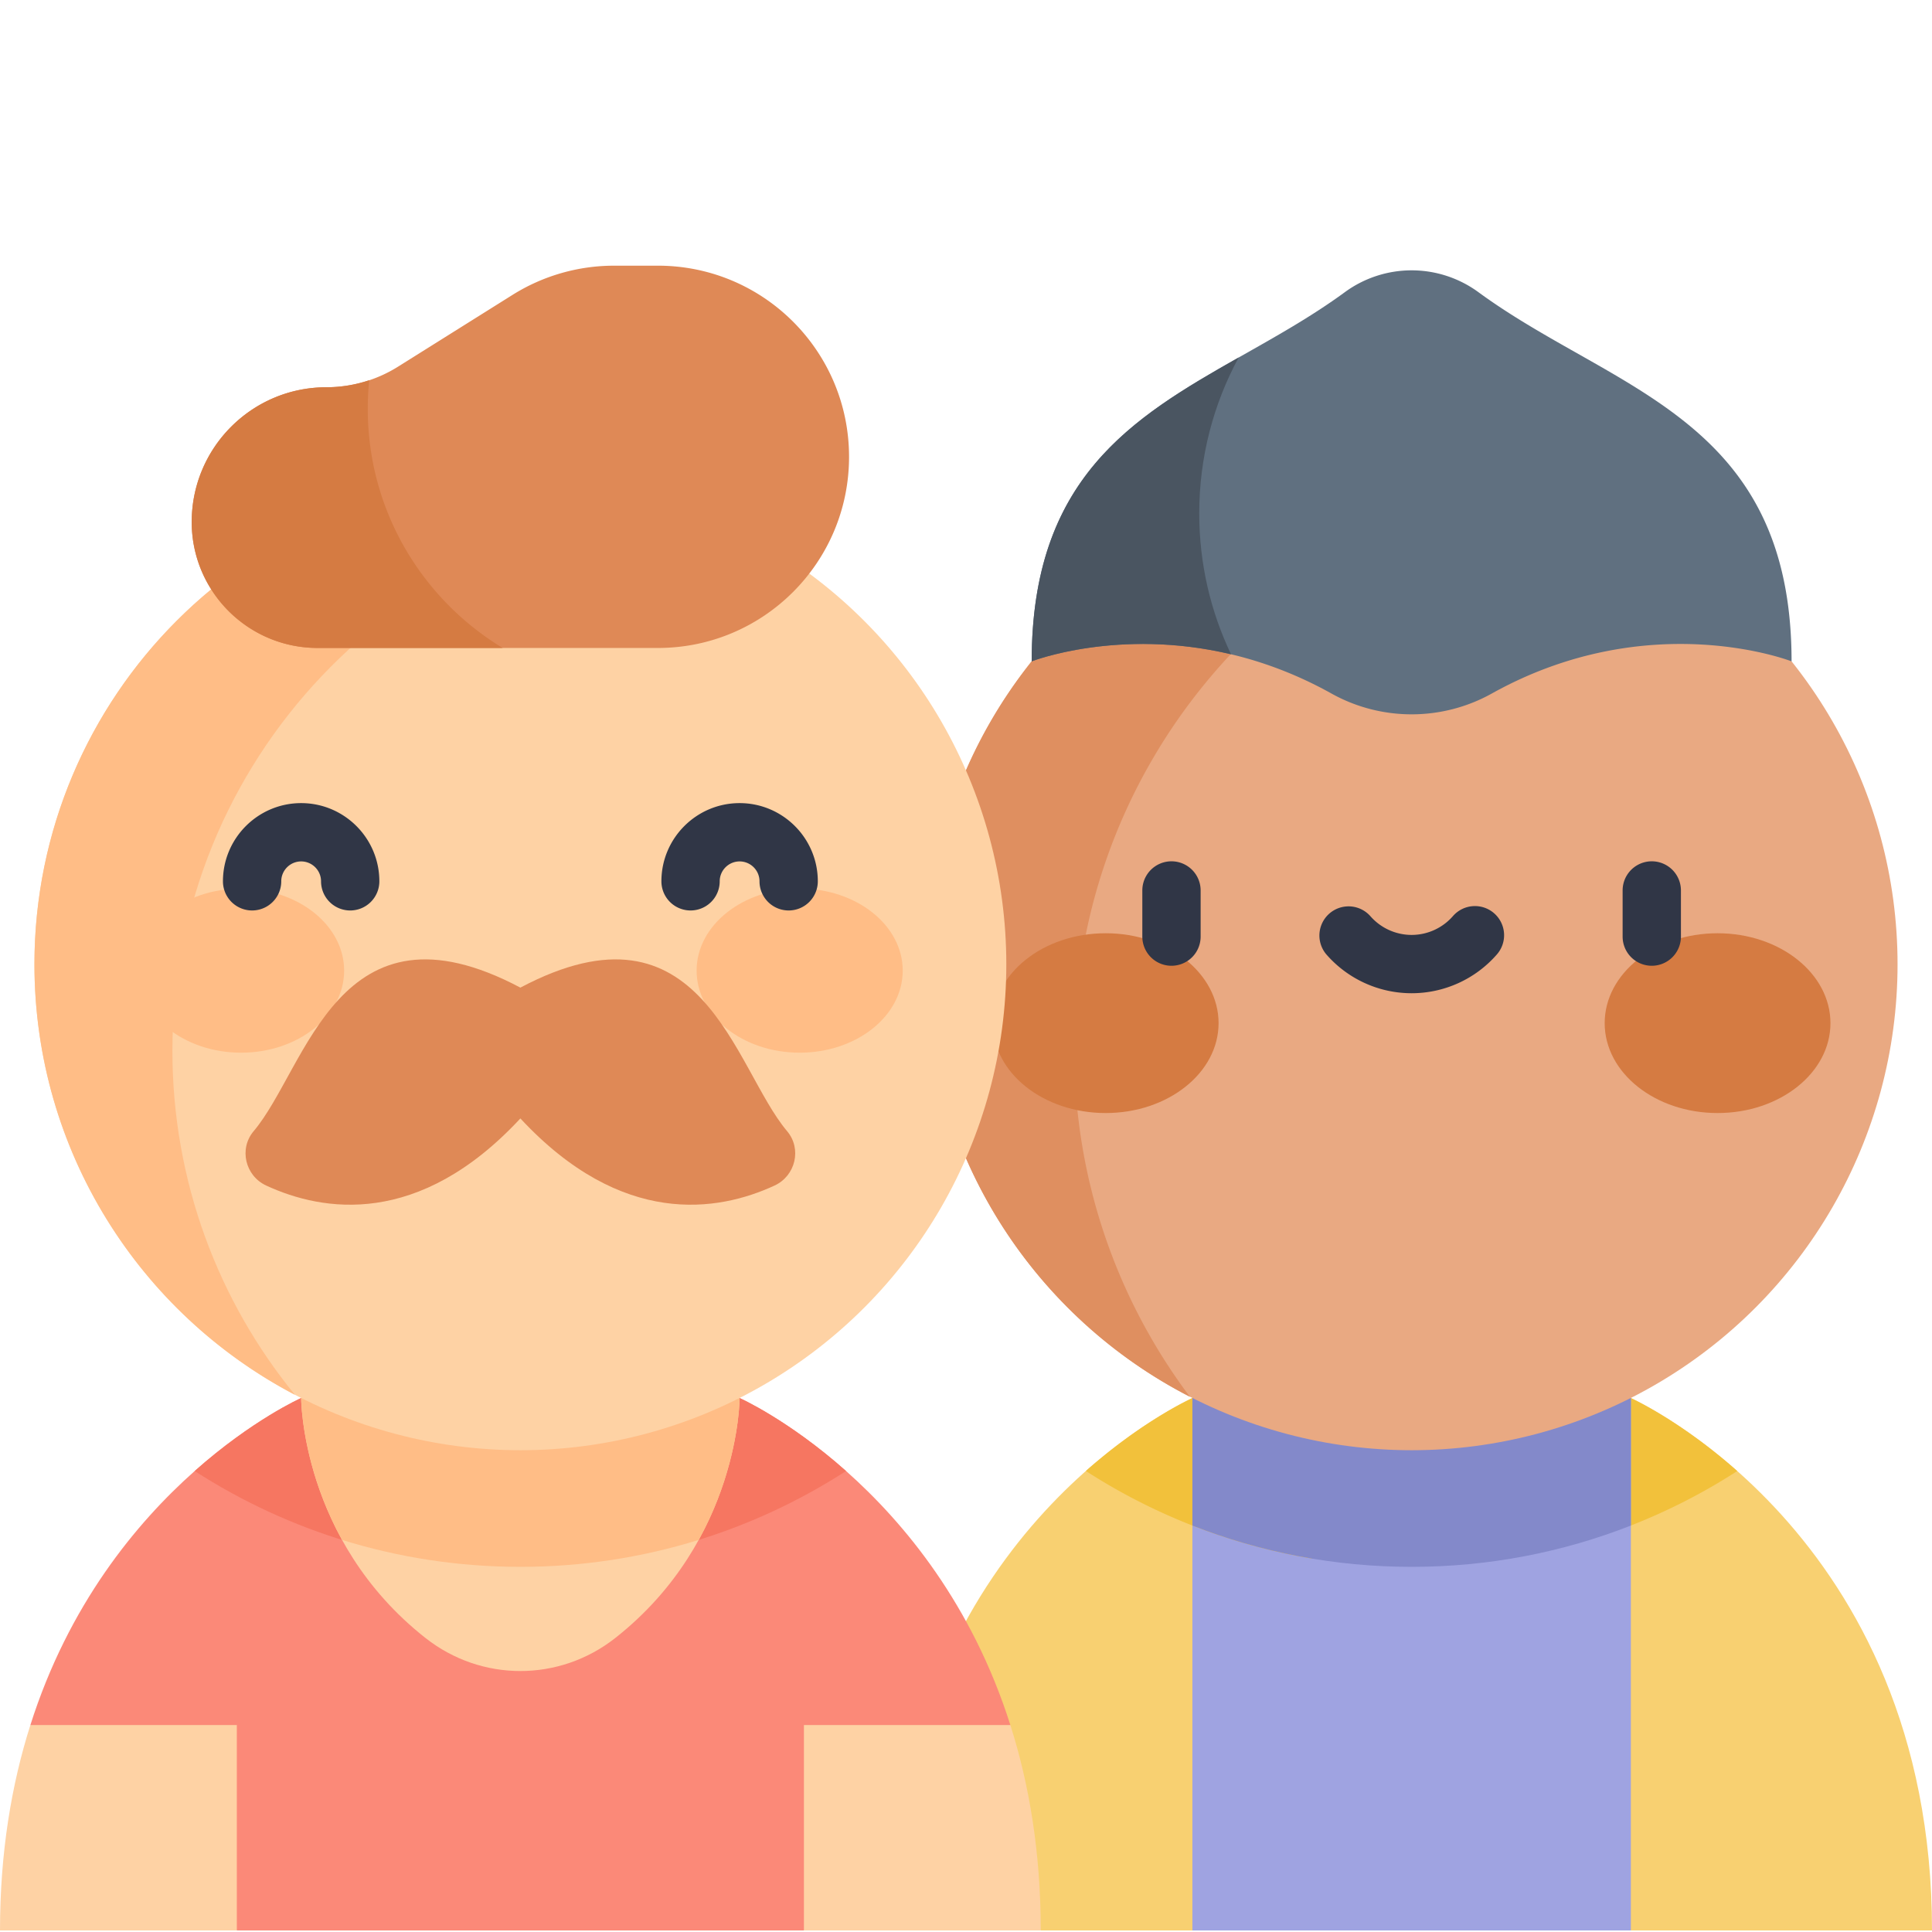 <svg xmlns="http://www.w3.org/2000/svg" width="512" height="512" viewBox="0 0 512 512" style="enable-background:new 0 0 512 512" xml:space="preserve">
  <g transform="translate(0 35)">
    <path fill="#f8d071" d="M315.995 335.494c-.068.106-68.988 30.498-78.666 119.85l38.479 21.248h40.187l58.1-63.181zM512 476.591h-79.802l-58.103-63.181 58.103-77.916c.072.104 79.802 35.433 79.802 141.097z" data-original="#fded80"/>
    <path fill="#f2c13b" d="M460.393 354.845c-15.35-13.606-28.167-19.309-28.196-19.351L400.47 378.04a158.695 158.695 0 0 0 59.923-23.195z" data-original="#fbcc83"/>
    <path fill="#9fa3e1" d="M315.995 335.494h116.203v141.098H315.995z" data-original="#e2e1f3"/>
    <path fill="#fb8978" d="M213.046 476.591H62.762l-54.71-54.44c20.244-63.792 71.75-86.658 71.75-86.658h116.203s51.506 22.866 71.75 86.658z" data-original="#f37a86"/>
    <path fill="#f67661" d="M51.593 354.836c24.904 16.062 54.538 25.394 86.313 25.394 31.774 0 61.407-9.332 86.311-25.393-15.375-13.644-28.211-19.344-28.211-19.344H79.802c0 .001-12.835 5.7-28.209 19.343z" data-original="#dd5c70"/>
    <path fill="#fed2a4" d="M79.807 335.499s-.028 37.622 32.953 63.59c14.818 11.667 35.474 11.667 50.292 0 32.981-25.968 32.953-63.59 32.953-63.59zm-17.045 86.653v54.44H0c0-20.775 3.09-38.835 8.052-54.44zm213.046 54.439h-62.762v-54.44h54.71c4.962 15.606 8.052 33.665 8.052 54.44z" data-original="#fddacc"/>
    <path fill="#f2c13b" d="M315.995 335.494c-.029.046-12.864 5.728-28.23 19.331a158.7 158.7 0 0 0 59.955 23.215z" data-original="#fbcc83"/>
    <path fill="#8389ca" d="M315.995 369.287c18.015 7.061 37.612 10.944 58.1 10.944 20.489 0 40.088-3.883 58.103-10.945v-33.791H315.995z" data-original="#c7c7f2"/>
    <circle cx="374.094" cy="220.546" r="128.778" fill="#e9a982" data-original="#fed2a4"/>
    <path fill="#ffbd86" d="M90.65 373.092c14.94 4.638 30.81 7.138 47.255 7.138s32.316-2.501 47.256-7.138c10.851-19.653 10.844-37.593 10.844-37.593H79.807s-.007 17.94 10.843 37.593z" data-original="#fdc8bb"/>
    <path fill="#df8f60" d="M284.7 243.206c0-71.767 49.318-132.007 115.909-148.7a129.312 129.312 0 0 0-26.514-2.738c-71.122 0-128.778 57.656-128.778 128.779 0 49.956 28.446 93.267 70.023 114.622-19.239-25.619-30.64-57.459-30.64-91.963z" data-original="#ffbd86"/>
    <ellipse cx="293.019" cy="236.144" fill="#D57B42" rx="29.916" ry="23.823" data-original="#f98797"/>
    <ellipse cx="455.173" cy="236.144" fill="#D57B42" rx="29.916" ry="23.823" data-original="#f98797"/>
    <circle cx="137.906" cy="220.546" r="128.778" fill="#fed2a4" data-original="#fddacc"/>
    <path fill="#ffbd86" d="M45.689 243.441c0-76.878 60.113-139.706 135.897-144.068-13.64-4.918-28.346-7.604-43.681-7.604-71.122 0-128.778 57.656-128.778 128.779 0 49.56 28.001 92.574 69.042 114.105-20.299-24.863-32.48-56.613-32.48-91.212z" data-original="#fdc8bb"/>
    <path fill="#df8956" d="M174.352 35.409h-11.618a50.65 50.65 0 0 0-26.906 7.737L105.48 62.172a35.705 35.705 0 0 1-18.967 5.454c-19.72 0-35.707 15.986-35.707 35.707 0 18.438 14.947 33.385 33.385 33.385h90.162c27.976 0 50.654-22.679 50.654-50.654-.001-27.977-22.68-50.655-50.655-50.655z" data-original="#dc9790"/>
    <ellipse cx="63.891" cy="222.224" fill="#FFBD86" rx="27.31" ry="21.748" data-original="#f98797"/>
    <ellipse cx="211.921" cy="222.224" fill="#FFBD86" rx="27.31" ry="21.748" data-original="#f98797"/>
    <path d="M92.806 206.284a7.726 7.726 0 0 1-7.726-7.726c0-2.907-2.365-5.273-5.273-5.273s-5.273 2.365-5.273 5.273a7.726 7.726 0 1 1-15.452 0c0-11.428 9.297-20.725 20.725-20.725s20.725 9.297 20.725 20.725a7.726 7.726 0 0 1-7.726 7.726zm116.197 0a7.726 7.726 0 0 1-7.726-7.726c0-2.907-2.365-5.273-5.273-5.273s-5.273 2.365-5.273 5.273a7.726 7.726 0 1 1-15.452 0c0-11.428 9.297-20.725 20.725-20.725s20.725 9.297 20.725 20.725a7.725 7.725 0 0 1-7.726 7.726zm101.451 14.653a7.726 7.726 0 0 1-7.726-7.726v-12.229a7.726 7.726 0 1 1 15.452 0v12.229a7.726 7.726 0 0 1-7.726 7.726zm127.284 0a7.726 7.726 0 0 1-7.726-7.726v-12.229a7.726 7.726 0 1 1 15.452 0v12.229a7.727 7.727 0 0 1-7.726 7.726zm-63.642 7.28a29.977 29.977 0 0 1-22.604-10.295 7.727 7.727 0 0 1 11.65-10.152c2.766 3.174 6.758 4.994 10.954 4.994s8.189-1.82 10.954-4.994a7.726 7.726 0 0 1 10.901-.748 7.726 7.726 0 0 1 .748 10.901 29.978 29.978 0 0 1-22.603 10.294z" data-original="#303646" fill="#303646"/>
    <path fill="#607080" d="M391.803 42.434a29.961 29.961 0 0 0-35.414 0c-35.834 26.257-82.981 33.239-82.981 97.83 0 0 37.686-14.75 79.453 8.531 13.176 7.345 29.294 7.345 42.47 0 41.767-23.281 79.453-8.531 79.453-8.531 0-64.591-47.147-71.573-82.981-97.83z" data-original="#5f66ab"/>
    <path fill="#df8956" d="M208.59 264.77c-14.168-16.768-22.401-63.612-70.685-38.041-48.283-25.571-56.517 21.273-70.685 38.041-3.954 4.679-2.234 11.838 3.325 14.412 14.963 6.929 40.437 11.194 67.36-17.782 26.922 28.976 52.397 24.711 67.36 17.782 5.559-2.574 7.279-9.732 3.325-14.412z" data-original="#dc9790"/>
    <path fill="#d57b42" d="M97.463 73.353c0-2.565.131-5.099.386-7.597a35.689 35.689 0 0 1-11.337 1.869c-19.72 0-35.707 15.986-35.707 35.707 0 18.438 14.947 33.385 33.385 33.385h49.036c-21.433-12.962-35.763-36.488-35.763-63.364z" data-original="#d0847f"/>
    <path fill="#4a5561" d="M317.811 101.06c0-14.958 3.785-29.032 10.446-41.318-28.359 16.059-54.849 32.107-54.849 80.522 0 0 22.923-8.968 52.825-1.874-5.395-11.309-8.422-23.965-8.422-37.33z" data-original="#4c5792"/>
  </g>
</svg>
